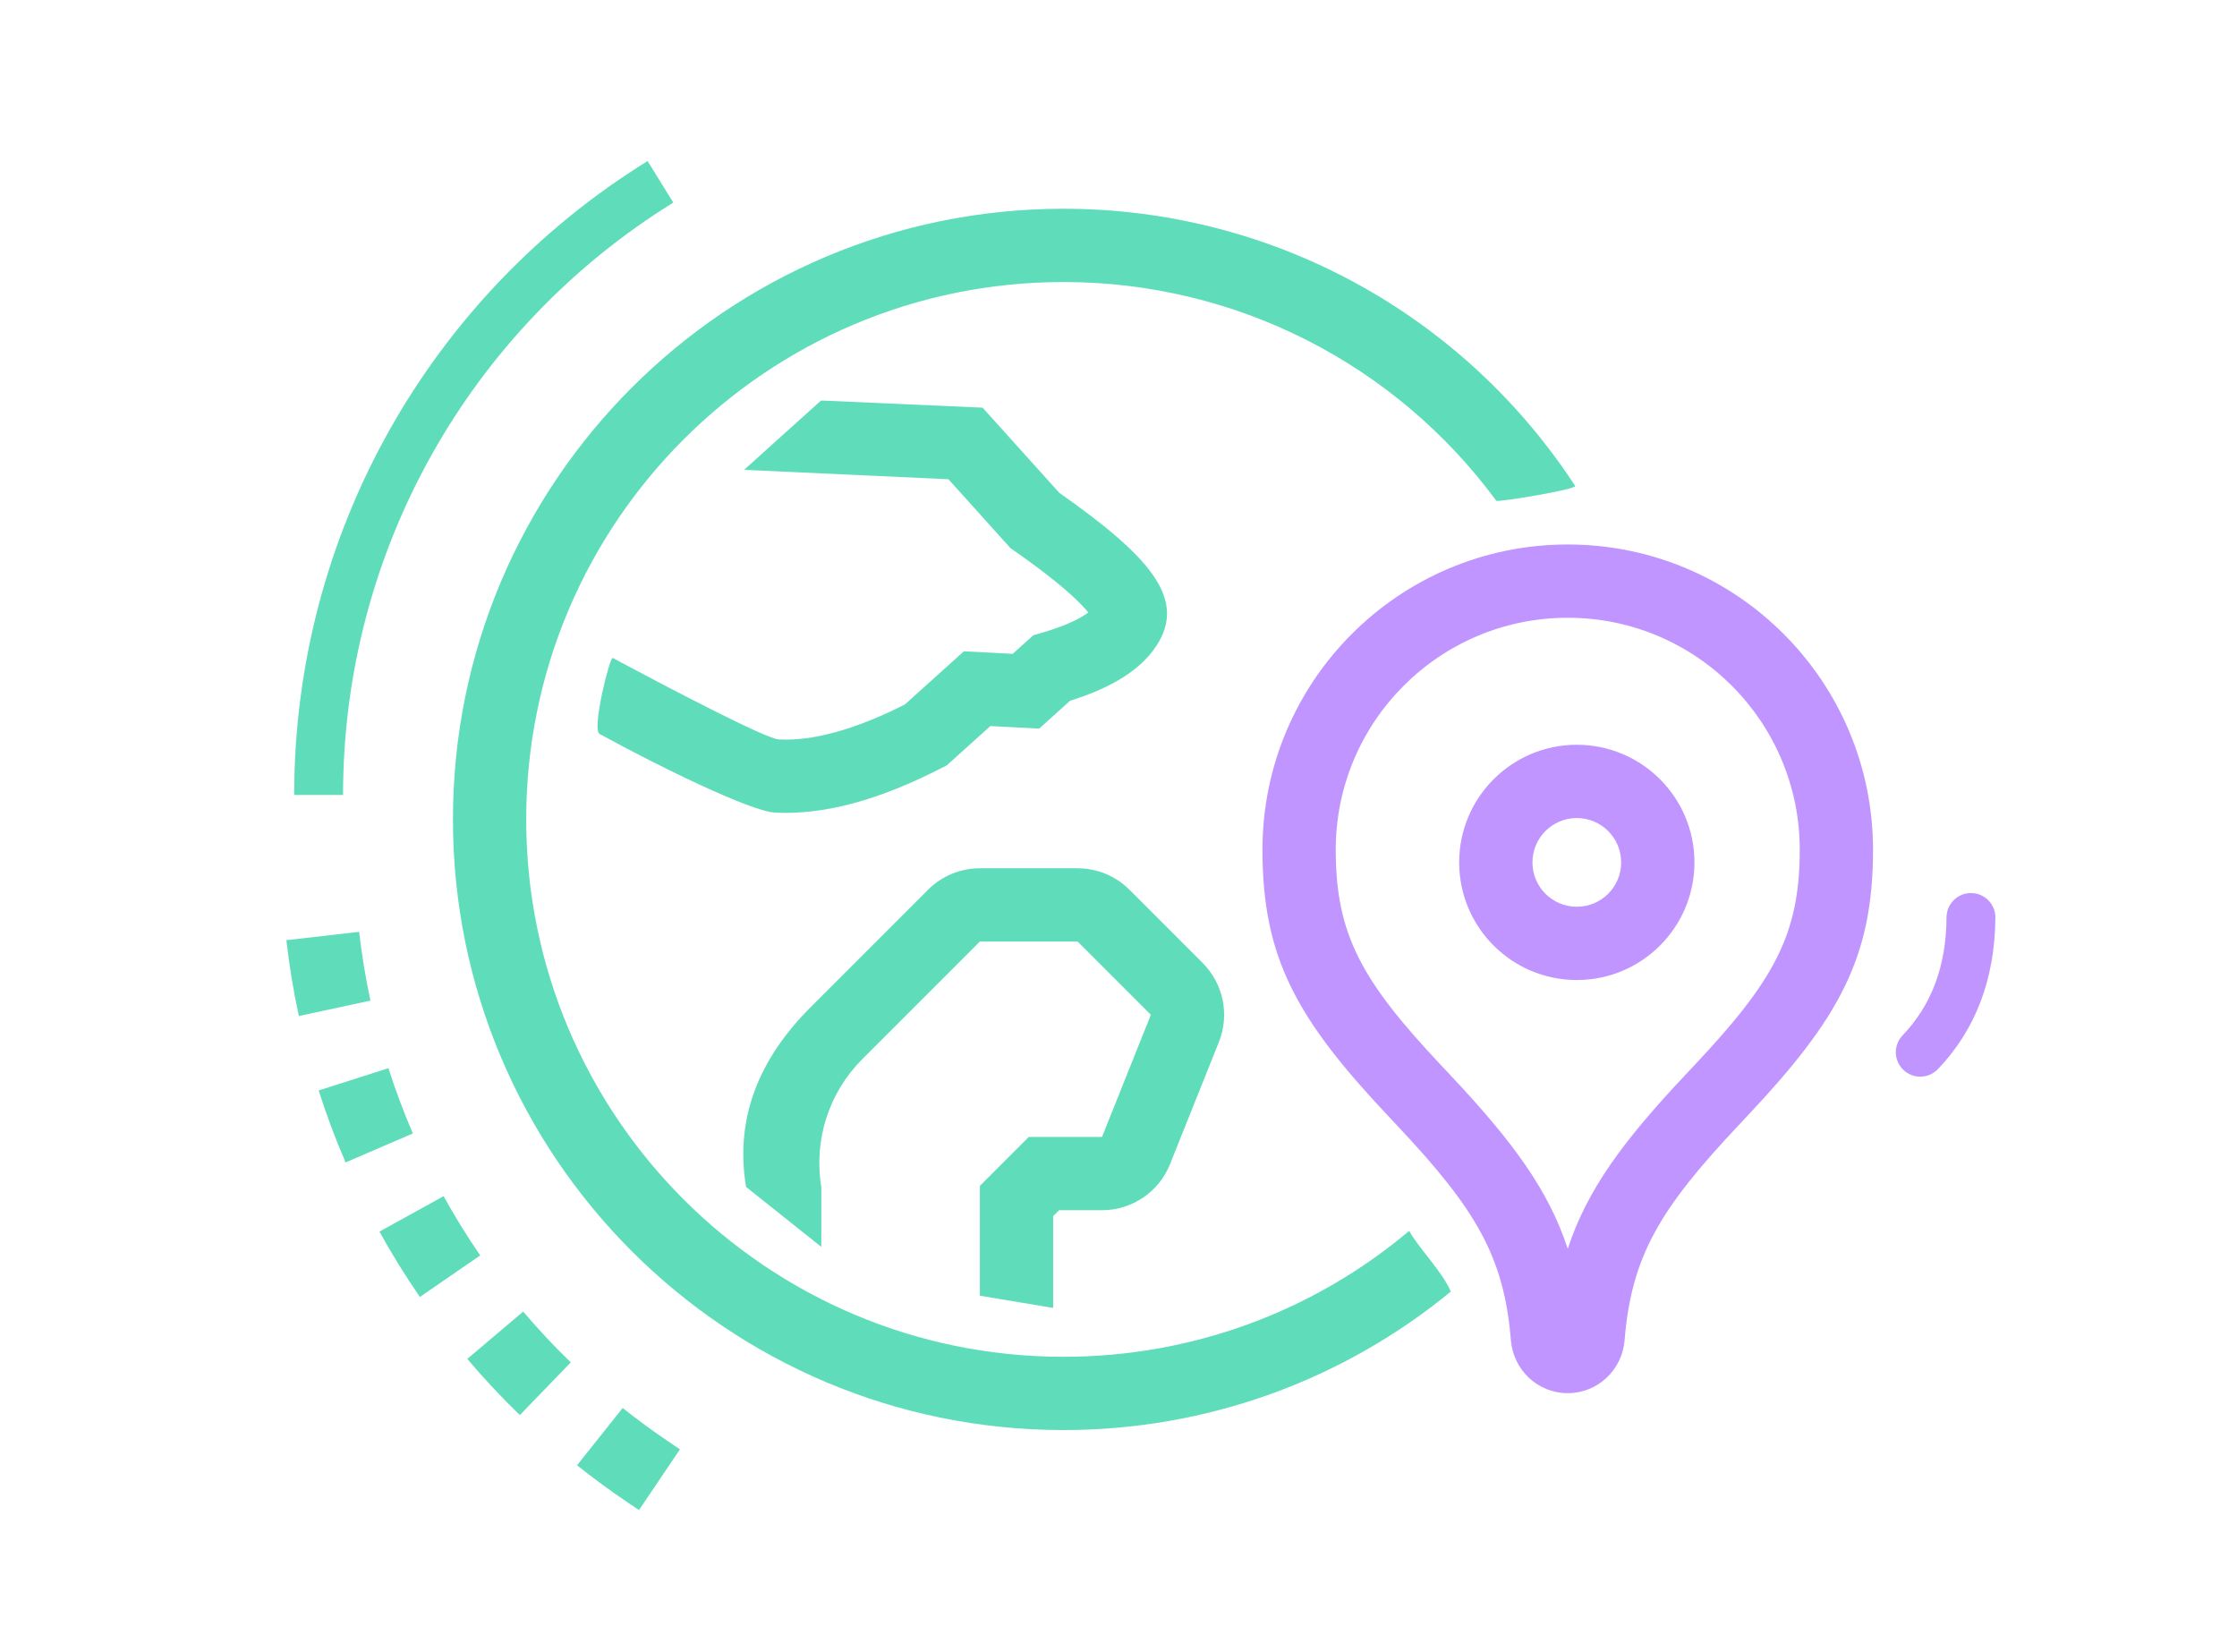 <?xml version="1.0" encoding="UTF-8"?>
<svg width="65px" height="48px" viewBox="0 0 65 48" version="1.1" xmlns="http://www.w3.org/2000/svg" xmlns:xlink="http://www.w3.org/1999/xlink">
    <!-- Generator: Sketch 51.3 (57544) - http://www.bohemiancoding.com/sketch -->
    <title>Group 15</title>
    <desc>Created with Sketch.</desc>
    <defs></defs>
    <g id="Page-12" stroke="none" stroke-width="1" fill="none" fill-rule="evenodd">
        <g id="Group-15" transform="translate(5, 5)" fill-rule="nonzero">
            <path d="M38.477,9.548 C35.571,5.604 30.947,3.194 25.903,3.194 C17.28,3.194 10.29,10.184 10.29,18.806 C10.29,27.429 17.28,34.419 25.903,34.419 C29.636,34.419 33.161,33.105 35.947,30.761 C36.194,31.226 36.903,31.935 37.157,32.524 C34.017,35.103 30.072,36.548 25.903,36.548 C16.105,36.548 8.161,28.605 8.161,18.806 C8.161,9.008 16.105,1.065 25.903,1.065 C31.981,1.065 37.525,4.147 40.769,9.118 C40.832,9.215 38.515,9.6 38.477,9.548 Z" id="Oval-2" fill="#5FDDBB"></path>
            <g id="Group-42" transform="translate(32.645, 11.355)" fill="#C095FF">
                <g id="Group-11">
                    <path d="M7.908,-0.536 C12.808,-0.536 16.779,3.436 16.779,8.335 C16.779,11.479 15.78,13.247 13.138,16.055 C13,16.202 13,16.202 12.864,16.347 C10.585,18.769 9.759,20.142 9.56,22.587 C9.489,23.446 8.781,24.121 7.908,24.121 C7.036,24.121 6.328,23.446 6.257,22.586 C6.058,20.142 5.232,18.769 2.953,16.347 C2.817,16.202 2.817,16.202 2.679,16.055 C0.037,13.247 -0.962,11.479 -0.962,8.335 C-0.962,3.436 3.009,-0.536 7.908,-0.536 Z M11.313,14.888 C11.451,14.742 11.451,14.742 11.587,14.596 C13.891,12.147 14.65,10.804 14.65,8.335 C14.65,4.612 11.632,1.593 7.908,1.593 C4.185,1.593 1.167,4.612 1.167,8.335 C1.167,10.804 1.926,12.147 4.23,14.596 C4.366,14.742 4.366,14.742 4.504,14.888 C6.297,16.794 7.35,18.216 7.909,19.927 C8.467,18.216 9.52,16.794 11.313,14.888 Z" id="Stroke-16"></path>
                    <path d="M9.461,8.701 C9.461,7.989 8.884,7.412 8.172,7.412 C7.46,7.412 6.883,7.989 6.883,8.701 C6.883,9.412 7.46,9.989 8.172,9.989 C8.884,9.989 9.461,9.412 9.461,8.701 Z M11.59,8.701 C11.59,10.588 10.059,12.118 8.172,12.118 C6.285,12.118 4.754,10.588 4.754,8.701 C4.754,6.813 6.285,5.283 8.172,5.283 C10.059,5.283 11.59,6.813 11.59,8.701 Z" id="Stroke-20"></path>
                </g>
            </g>
            <path d="M18.213,6.704 L22.911,6.742 L25.04,8.871 L19.095,8.833 L17.191,10.737 L17.087,10.802 C16.068,11.436 15.349,11.966 14.944,12.371 C14.903,12.412 14.866,12.451 14.834,12.486 C15.076,12.689 15.516,12.924 16.167,13.151 L16.396,13.231 L16.966,13.801 L18.385,13.801 L20.018,15.434 C21.435,16.247 22.641,16.64 23.622,16.64 C23.98,16.64 26.609,15.449 28.564,14.527 C28.652,14.486 29.07,16.638 28.833,16.752 C27.01,17.633 24.32,18.769 23.622,18.769 C22.187,18.769 20.594,18.238 18.826,17.204 L18.708,17.135 L17.503,15.93 L16.084,15.93 L15.23,15.076 C13.976,14.606 13.135,14.014 12.734,13.213 C12.067,11.88 13.192,10.729 15.858,9.059 L18.213,6.704 Z" id="Stroke-1" fill="#5FDDBB" transform="translate(20.726, 12.737) scale(-1, 1) rotate(-3) translate(-20.726, -12.737) "></path>
            <path d="M20.145,30.161 C19.275,30.161 18.492,29.631 18.169,28.823 L16.749,25.275 C16.433,24.484 16.618,23.581 17.22,22.978 L19.349,20.849 C19.749,20.45 20.29,20.226 20.855,20.226 L23.694,20.226 C24.258,20.226 24.8,20.45 25.199,20.849 L28.617,24.268 C30.076,25.726 30.827,27.449 30.488,29.484 L28.301,31.226 L28.301,29.484 C28.527,28.128 28.084,26.745 27.112,25.773 L23.694,22.355 L20.855,22.355 L18.726,24.484 L20.145,28.032 L22.274,28.032 L23.694,29.452 L23.694,32.645 L21.565,33 L21.565,30.333 L21.392,30.161 L20.145,30.161 Z M21.565,29.893 L21.876,30.645 L21.565,30.333 L21.565,29.893 Z" id="Path" fill="#5FDDBB" transform="translate(23.583, 26.613) scale(-1, 1) translate(-23.583, -26.613) "></path>
            <path d="M49.787,25.345 C49.398,25.387 49.047,25.106 49.005,24.716 C48.962,24.327 49.244,23.976 49.633,23.934 C50.842,23.801 51.895,23.209 52.815,22.127 C53.069,21.829 53.517,21.793 53.816,22.047 C54.114,22.301 54.15,22.749 53.896,23.047 C52.748,24.396 51.37,25.172 49.787,25.345 Z" id="Path-2-Copy" fill="#C095FF" transform="translate(51.533, 23.613) rotate(320) translate(-51.533, -23.613) "></path>
            <path d="M-0.046,26.714 L1.571,25.33 C2.011,25.843 2.474,26.335 2.961,26.803 L1.486,28.338 C0.949,27.822 0.438,27.28 -0.046,26.714 Z M3.173,29.809 L4.492,28.138 C5.022,28.556 5.573,28.949 6.141,29.314 L4.991,31.105 C4.364,30.703 3.757,30.27 3.173,29.809 Z M6.931,32.221 L7.9,30.325 C8.501,30.632 9.117,30.91 9.745,31.157 L8.967,33.138 C8.273,32.866 7.594,32.56 6.931,32.221 Z M11.115,33.86 L11.692,31.811 C12.34,31.993 12.999,32.144 13.665,32.262 L13.293,34.359 C12.558,34.228 11.831,34.062 11.115,33.86 Z M15.487,34.639 L15.655,32.517 C16.201,32.56 16.751,32.582 17.302,32.582 C17.516,32.582 17.516,32.582 17.707,32.582 L17.707,34.711 C17.516,34.711 17.516,34.711 17.302,34.711 C16.694,34.711 16.089,34.687 15.487,34.639 Z" id="Oval-6" fill="#5FDDBB" transform="translate(8.831, 30.021) rotate(34) translate(-8.831, -30.021) "></path>
            <path d="M13.817,-0.321 L14.564,0.886 C8.645,4.549 4.968,11.006 4.968,18.097 L3.548,18.097 C3.548,10.509 7.484,3.599 13.817,-0.321 Z" id="Oval-6-Copy" fill="#5FDDBB"></path>
        </g>
    </g>
</svg>